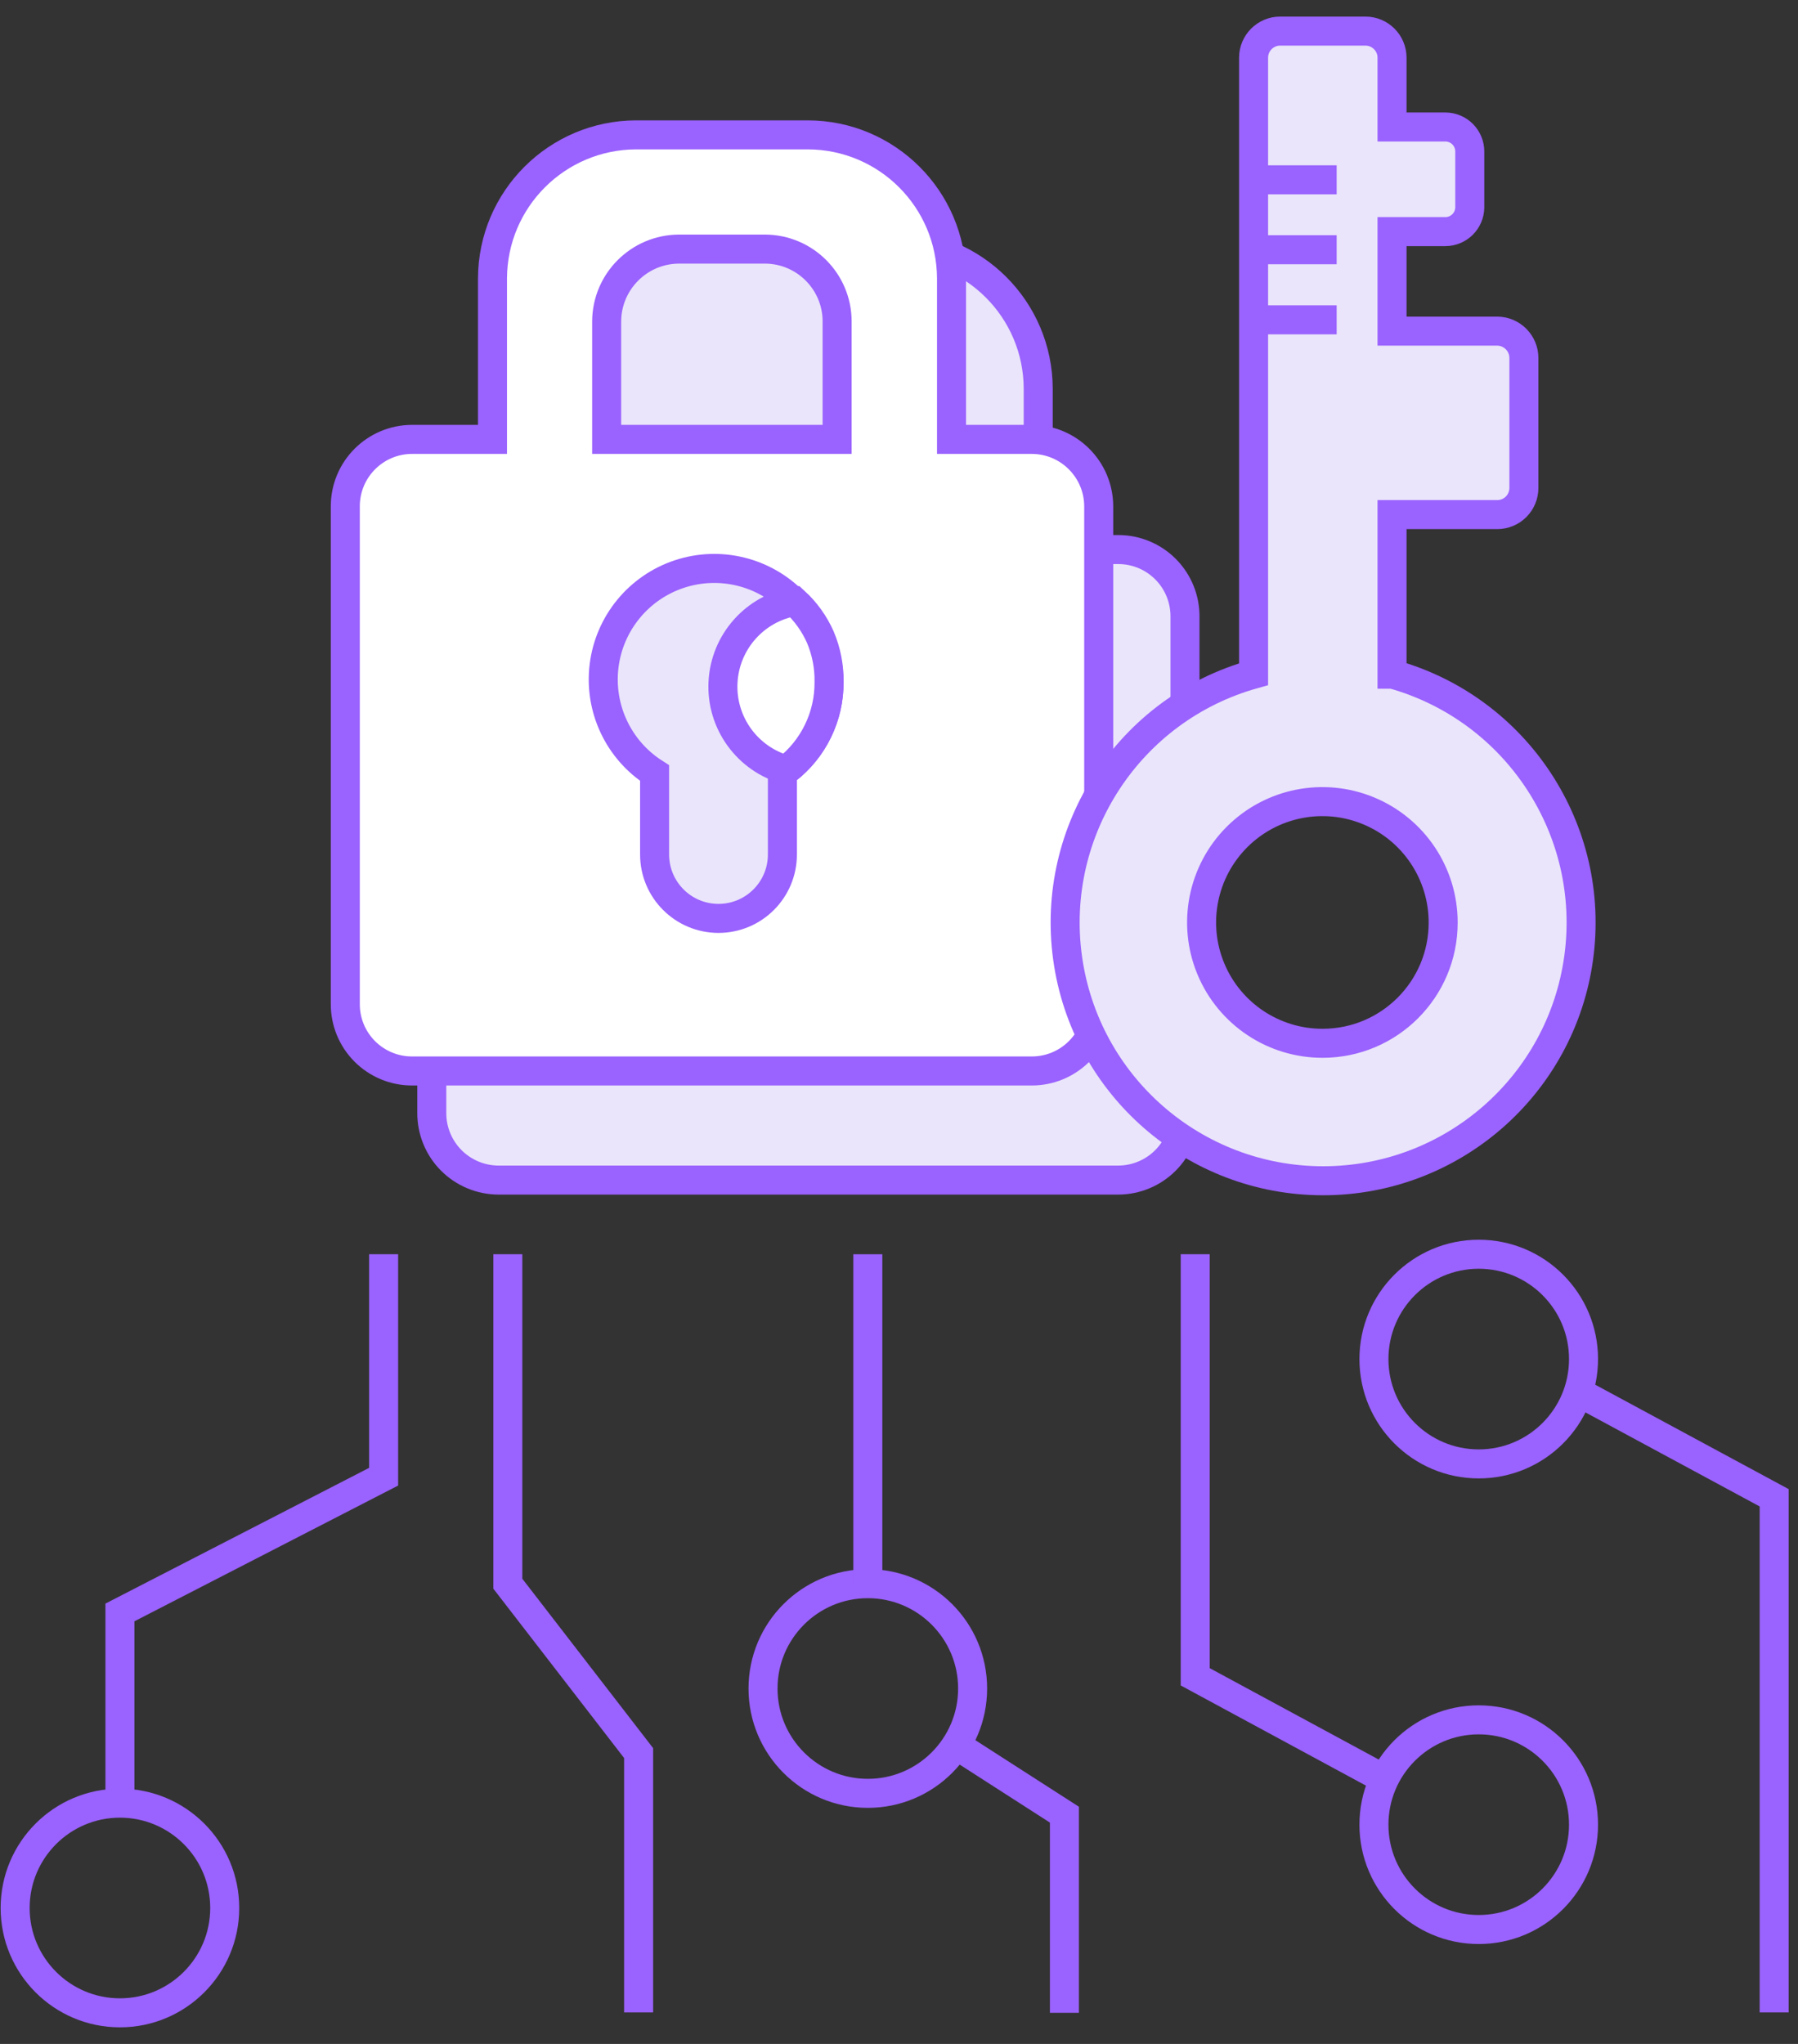 <?xml version="1.0" encoding="UTF-8"?>
<svg width="88px" height="100px" viewBox="0 0 88 100" version="1.1" xmlns="http://www.w3.org/2000/svg" xmlns:xlink="http://www.w3.org/1999/xlink">
    <rect x="0" y="0" width="88" height="100" fill="#333333" stroke="none"/>
    <!-- Generator: Sketch 54.1 (76490) - https://sketchapp.com -->
    <title>ledger</title>
    <desc>Created with Sketch.</desc>
    <g id="Main" stroke="none" stroke-width="1" fill="none" fill-rule="evenodd">
        <g id="My-Kin-Wallet-992" transform="translate(-650, -402)" stroke="#9A62FE" stroke-width="1.42">
            <g id="ledger" transform="translate(650, 403)">
                <path d="M57.997,53.452 L57.997,53.452 C58,54.322 57.656,55.157 57.042,55.773 C56.428,56.389 55.594,56.736 54.724,56.736 L24.396,56.736 C23.528,56.733 22.696,56.385 22.084,55.77 C21.472,55.154 21.13,54.32 21.133,53.452 L21.133,29.191 C21.13,28.324 21.472,27.492 22.085,26.877 C22.697,26.263 23.528,25.918 24.396,25.918 L28.337,25.918 L28.337,18.015 C28.097,7.59 31.464,10.989 35.363,10.989 L43.787,10.989 C47.663,11 50.803,14.139 50.814,18.015 L50.814,25.887 L54.744,25.887 C55.615,25.889 56.449,26.24 57.06,26.861 C57.671,27.481 58.008,28.321 57.997,29.191 L57.997,53.483 L57.997,53.452 Z" id="Path" fill="#EAE5FA" fill-rule="nonzero"></path>
                <polyline id="Path" points="18.776 60.364 18.776 71.248 5.87 77.889 5.87 87.22"></polyline>
                <circle id="Oval" cx="5.87" cy="92.349" r="5.129"></circle>
                <circle id="Oval" cx="42.474" cy="81.611" r="5.129"></circle>
                <circle id="Oval" cx="72.374" cy="88.273" r="5.129"></circle>
                <polyline id="Path" points="24.854 60.364 24.854 76.482 31.256 84.77 31.256 97.458"></polyline>
                <path d="M42.474,60.364 L42.474,76.482" id="Path"></path>
                <polyline id="Path" points="52.096 97.479 52.096 87.783 46.79 84.374"></polyline>
                <polyline id="Path" points="58.498 60.364 58.498 81.038 67.985 86.167"></polyline>
                <circle id="Oval" cx="72.374" cy="65.493" r="5.129"></circle>
                <polyline id="Path" points="86.834 97.458 86.834 72.28 77.347 67.161"></polyline>
                <path d="M50.501,20.497 L46.571,20.497 L46.571,12.625 C46.559,8.745 43.414,5.604 39.534,5.599 L31.131,5.599 C27.255,5.61 24.115,8.749 24.104,12.625 L24.104,20.497 L20.173,20.497 C18.365,20.497 16.9,21.962 16.9,23.77 L16.9,48.114 C16.894,48.985 17.237,49.822 17.852,50.438 C18.467,51.055 19.303,51.401 20.173,51.398 L50.501,51.398 C51.371,51.398 52.206,51.052 52.82,50.435 C53.434,49.819 53.778,48.984 53.775,48.114 L53.775,23.77 C53.769,21.965 52.307,20.502 50.501,20.497 Z M40.972,18.943 L40.972,20.497 L29.692,20.497 C29.692,19.986 29.692,19.506 29.692,18.943 L29.692,14.721 C29.703,12.774 31.279,11.198 33.226,11.187 L37.449,11.187 C39.394,11.198 40.967,12.775 40.972,14.721 L40.972,18.943 Z" id="Shape" fill="#FFFFFF" fill-rule="nonzero"></path>
                <path d="M40.576,32.371 C40.589,34.05 39.818,35.639 38.491,36.667 C38.43,36.724 38.363,36.777 38.293,36.823 L38.293,40.806 C38.293,42.533 36.893,43.933 35.165,43.933 C33.438,43.933 32.038,42.533 32.038,40.806 L32.038,36.823 C30.27,35.697 29.308,33.654 29.566,31.574 C29.824,29.494 31.256,27.748 33.245,27.087 C35.234,26.427 37.426,26.97 38.877,28.483 C39.41,28.97 39.836,29.563 40.128,30.224 C40.424,30.901 40.576,31.632 40.576,32.371 L40.576,32.371 Z" id="Path" fill="#EAE5FA" fill-rule="nonzero"></path>
                <path d="M68.131,31.986 L68.131,24.177 L73.281,24.177 C73.627,24.177 73.958,24.04 74.203,23.795 C74.447,23.551 74.584,23.219 74.584,22.874 L74.584,16.514 C74.584,15.793 74.002,15.206 73.281,15.2 L68.131,15.2 L68.131,10.332 L70.748,10.332 C71.402,10.326 71.931,9.797 71.936,9.143 L71.936,6.422 C71.939,6.104 71.815,5.798 71.592,5.571 C71.37,5.344 71.066,5.216 70.748,5.213 L68.131,5.213 L68.131,1.824 C68.131,1.105 67.547,0.521 66.828,0.521 L62.657,0.521 C61.938,0.521 61.354,1.105 61.354,1.824 L61.354,31.986 C55.279,33.686 51.392,39.611 52.25,45.861 C53.109,52.112 58.449,56.769 64.758,56.769 C71.067,56.769 76.408,52.112 77.266,45.861 C78.125,39.611 74.237,33.686 68.162,31.986 L68.131,31.986 Z M64.732,50.043 C62.339,50.047 60.18,48.608 59.262,46.398 C58.345,44.188 58.85,41.643 60.542,39.951 C62.234,38.259 64.779,37.754 66.989,38.672 C69.199,39.59 70.637,41.749 70.633,44.142 C70.633,47.401 67.991,50.043 64.732,50.043 L64.732,50.043 Z" id="Shape" fill="#EAE5FA" fill-rule="nonzero"></path>
                <path d="M40.576,32.371 C40.589,34.05 39.818,35.639 38.491,36.667 C36.58,36.145 35.288,34.364 35.386,32.385 C35.484,30.406 36.944,28.762 38.898,28.43 C39.431,28.918 39.857,29.511 40.149,30.171 C40.444,30.867 40.59,31.616 40.576,32.371 L40.576,32.371 Z" id="Path" fill="#FFFFFF" fill-rule="nonzero"></path>
                <path d="M61.323,7.798 L65.42,7.798" id="Path"></path>
                <path d="M61.323,11.218 L65.42,11.218" id="Path"></path>
                <path d="M61.323,14.648 L65.42,14.648" id="Path"></path>
            </g>
        </g>
    </g>
</svg>